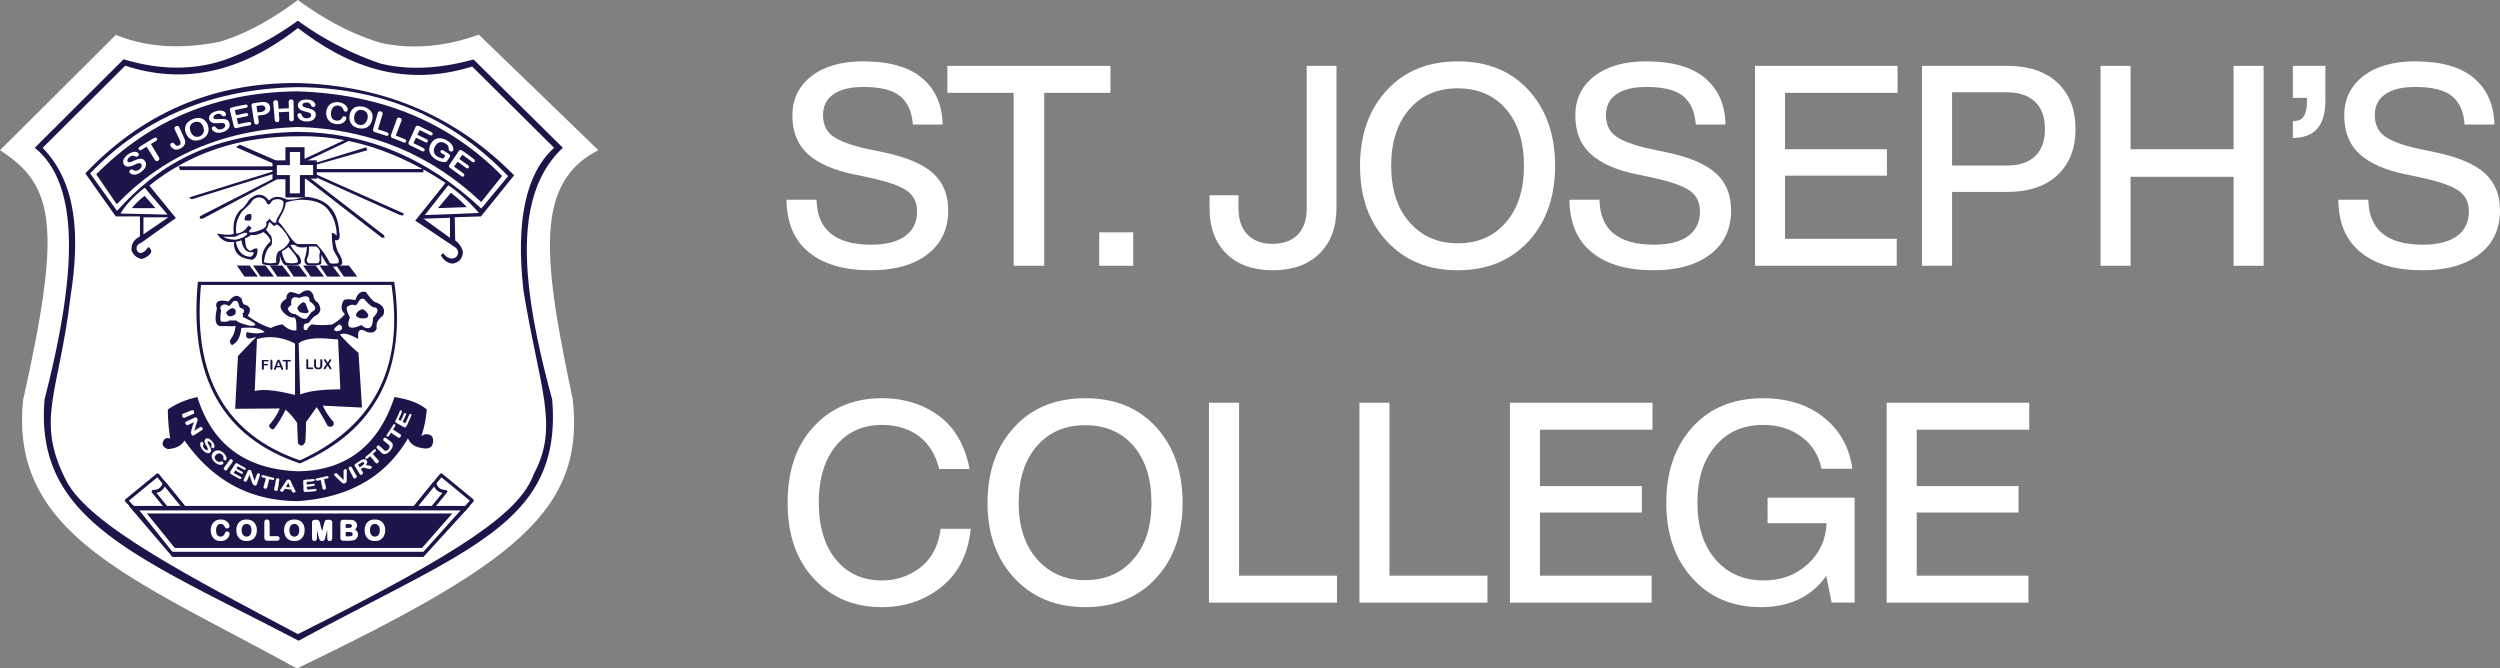 <svg xmlns="http://www.w3.org/2000/svg" viewBox="0 0 3829.5 1024"><rect x="0" y="0" width="3829.5" height="1024" fill="#808080" stroke="none"/><defs><style>.cls-1,.cls-3,.cls-5{fill:#fff;}.cls-2{fill:#1b154a;}.cls-3,.cls-5{stroke:#fff;stroke-miterlimit:10;}.cls-3{stroke-width:0.5px;}.cls-4{fill:none;stroke:#1b154a;stroke-linejoin:round;stroke-width:5px;}.cls-5{stroke-width:2px;}</style></defs><g id="Layer_3" data-name="Layer 3"><path class="cls-1" d="M183.1,83.7,24.3,236.5c58,39.7,79.2,98.9,58.7,180.2L42.1,668.4c12.2,61,44.1,114,87.1,162.8L316,937l138.7,69.3,151.9-68.2L786,826.4c40.1-53.1,70.5-108.1,75.8-168.2L819,411.5c-3.1-73.4,17.5-133.4,59.4-181.6L731.9,83.6c-101.7,16.5-194.2-.9-276-57.1C371.1,77.2,280.1,96,183.1,83.7Z"/></g><g id="Layer_1" data-name="Layer 1"><g id="Layer_1-2" data-name="Layer 1"><path class="cls-2" d="M191.9,100.6,65.3,226.4c52.7,54.2,57.2,135.5,42.8,227.3-17.8,150.5-54.7,189.1-6.5,282.9,35.2,68,191.4,148.1,354.7,234.7C712.6,843,796.4,784.2,817.8,725.9c39.3-73.7,8.4-131.3-16-281.1-11.8-104.8,3-178.6,47-218.4L723.3,101.9C612.7,136.3,527,97.1,456.3,43c-90.6,70.7-178.6,85.9-264.5,57.6l-5.1-14.2C286.9,115,376.8,90,457.5,18.3c82,55.4,172.8,78.9,276,57.1L880,221.7q-67.8,91.8-49,223.1c30.7,96.4,49,237.8,11.5,287.7C804.2,825,637.2,935.4,456.3,998.2c-157.1-72.9-296-151.5-375.2-248.8-48.2-50.3-37.7-176.8,2.7-299.5,4-85.4-5.8-162-40.1-222.9l143-140.7Z"/><path class="cls-1" d="M189.3,90.8c57.4,17.3,109.7,16.8,157.5,0C386.2,76.1,422.4,56,456.3,31.7A472.7,472.7,0,0,0,582.8,97.3c43.1,10.7,90.8,7.9,142.6-6.2L862.2,226.4c-74.6,69.8-66.9,201.1-16.4,385.2,15.8,190.2-128.4,228.5-388.3,369.9C209.2,852,52.3,797.2,68.3,611.6c46.1-179.9,58.5-325.7-15-385.2L0,230.1C83.2,283.7,95.1,346,35.6,611.6,13.4,819.5,203.2,885.2,454.8,1024,792.4,861.5,895.7,780.5,877.3,611.6c-44.6-212-60.6-330.8,39.3-381.5L733.5,53.1C683.9,70.8,634,76.4,584.1,65.9,539.5,52.6,497.2,30,456.3,0c-40.5,30.3-80.2,51.9-119.1,63.8C277.2,76,224,72.4,177.5,53.4L0,230.1l53.2-3.7Z"/></g><g id="Layer_2" data-name="Layer 2"><path class="cls-2" d="M302.3,608.2c22.6,71.7,72.5,110.5,153.9,113.7,70.2-.8,122.6-35.7,148-113.7,22.7,3.5,39,9.9,49.6,19.1-1.6,16.1-4.4,29.7-8.5,41,2.6-2.1,5.4-3.6,8.5-3.1,7.8.4,10.9,5.4,9.2,13.8s-9.5,8.9-17.7,7.1c-10.2-1.6-17.2-6.4-20.3-14.8-33.7,57.7-89,91-168.8,96.3-71.1-.3-129.5-29.8-173.5-92.8-5.1,8.4-14,12.3-25.6,13.1-8.1-3-10.3-7.8-5.3-14.9,2.4-2.2,5.3-2.7,8.9-1.1a303.6,303.6,0,0,1-3.6-44.6C269.1,619,283.6,612.3,302.3,608.2Z"/><path class="cls-3" d="M280.4,634l13.5-5.3a2.1,2.1,0,0,1,1.9.1,3.3,3.3,0,0,1,1.1,1.5,2.6,2.6,0,0,1,.3,2.1,2.1,2.1,0,0,1-1.2,1.4l-13.3,5.7a1.5,1.5,0,0,1-1.8,0,4.9,4.9,0,0,1-1.4-1.8,2.6,2.6,0,0,1-.2-2.3A1.9,1.9,0,0,1,280.4,634Z"/><path class="cls-3" d="M301.7,645.8c-1.6,4.8-3,9.6-4.3,14.4l9.3-5.7a2.2,2.2,0,0,1,1.8-.2,2,2,0,0,1,1.2,1.2,2.2,2.2,0,0,1,.5,1.7,1.9,1.9,0,0,1-1,1.4l-12.1,7.9c-1.3.8-2.6.4-3.6-1.3l-.6-1.2a7.9,7.9,0,0,1-.3-1.3c0-.4.2-.8.2-1.2l.3-1.3c1.3-4.8,2.7-9.6,4.3-14.3l-9.5,5a1.9,1.9,0,0,1-1.8,0,4.7,4.7,0,0,1-1.3-1.5,2.5,2.5,0,0,1-.4-2.1,1.6,1.6,0,0,1,1.1-1.3l12.7-6.1,1.4-.4a3.5,3.5,0,0,1,1.4.6,7.6,7.6,0,0,1,1.1,1.4,2.7,2.7,0,0,1,.3,1.2,1.4,1.4,0,0,1,0,.9,3,3,0,0,1-.2,1Z"/><path class="cls-3" d="M322,692.8a4.5,4.5,0,0,1-3.1,1.2,6.8,6.8,0,0,1-3.9-1.3,15.3,15.3,0,0,1-4.3-3.7,15.6,15.6,0,0,1-3.4-5.8,6.9,6.9,0,0,1-.3-3.5,3.3,3.3,0,0,1,1.2-2.5,1.2,1.2,0,0,1,1.3-.1,2.2,2.2,0,0,1,1.4,1.1,1.8,1.8,0,0,1,.6,1.4,7.8,7.8,0,0,1-.2,1.4,7.7,7.7,0,0,0-.5,1.7,6.4,6.4,0,0,0,.3,2,6.3,6.3,0,0,0,1.6,2.3,6.2,6.2,0,0,0,3,2.5,2.2,2.2,0,0,0,2.4-.3,1.5,1.5,0,0,0,.6-1.5,8.6,8.6,0,0,0-.7-2.1,26.9,26.9,0,0,0-1.6-2.9,17.2,17.2,0,0,1-2.1-4.3,6.6,6.6,0,0,1-.6-3.4,3.5,3.5,0,0,1,1.5-2.5,3.5,3.5,0,0,1,2.8-.7,6.4,6.4,0,0,1,3.4,1.4,22.4,22.4,0,0,1,3.6,3.3,16.6,16.6,0,0,1,2.2,3.2,7.1,7.1,0,0,1,.9,2.8,3.7,3.7,0,0,1,0,2.1,2.1,2.1,0,0,1-.7,1.4,1.3,1.3,0,0,1-1.2.3,2.1,2.1,0,0,1-1.6-.8,1.7,1.7,0,0,1-.5-1.2,2.3,2.3,0,0,1,.1-1.4,8.7,8.7,0,0,0,.1-2.3,7.2,7.2,0,0,0-1.5-2.7,7,7,0,0,0-2.6-1.9,1.5,1.5,0,0,0-1.8,0,1.1,1.1,0,0,0-.5.9,3.3,3.3,0,0,0,.1,1.4l.6,1.4,1.3,2.2a22.1,22.1,0,0,1,1.8,3.4,10.8,10.8,0,0,1,1.3,2.9,4.9,4.9,0,0,1,.1,2.4A3.6,3.6,0,0,1,322,692.8Z"/><path class="cls-3" d="M341.6,710.2a3.1,3.1,0,0,1-1.6,1.1,4.9,4.9,0,0,1-2.7.5,11.9,11.9,0,0,1-3.6-.9,21.1,21.1,0,0,1-4-2.6,13.7,13.7,0,0,1-2.6-2.8,12.7,12.7,0,0,1-1.8-2.7,24.6,24.6,0,0,1-.7-2.9,10.5,10.5,0,0,1,0-2.5,18.6,18.6,0,0,1,1-2.5,13.7,13.7,0,0,1,1.5-2.1,9.9,9.9,0,0,1,3.5-2.2,11.6,11.6,0,0,1,3.7-.3,14.5,14.5,0,0,1,4.1,1,24.5,24.5,0,0,1,3.7,2.6,15.5,15.5,0,0,1,3.3,3.9,8.9,8.9,0,0,1,1.2,3.9,3.7,3.7,0,0,1-.5,2.7,1.3,1.3,0,0,1-1.2.5,2.4,2.4,0,0,1-1.4-.5,2.2,2.2,0,0,1-.9-1.2,3.8,3.8,0,0,1,0-1.5,7.6,7.6,0,0,0-.5-3,5.7,5.7,0,0,0-2-2.6,6.6,6.6,0,0,0-4.6-1.9,6.8,6.8,0,0,0-4.8,2.4,7.1,7.1,0,0,0-1.9,3.1,5.4,5.4,0,0,0,.4,3.3,8.9,8.9,0,0,0,2.2,2.9,8.6,8.6,0,0,0,3.4,1.8,5,5,0,0,0,3.2-.3l1.4-.5a2.6,2.6,0,0,1,1.5.7,3.1,3.1,0,0,1,1,1.3A1.6,1.6,0,0,1,341.6,710.2Z"/><path class="cls-3" d="M343.5,716.3l8.5-11.6a2.5,2.5,0,0,1,1.5-1,4.1,4.1,0,0,1,1.8.5,2.6,2.6,0,0,1,1,1.4,3.1,3.1,0,0,1-.3,1.9l-8.3,11.9a2.4,2.4,0,0,1-3.5.3,4.4,4.4,0,0,1-1.2-1.5A2.6,2.6,0,0,1,343.5,716.3Z"/><path class="cls-3" d="M373.4,719l-9.3-5.1c-.7,1.3-1.5,2.6-2.3,3.8,2.9,1.8,5.8,3.4,8.8,4.9a3,3,0,0,1,1.3,1.2.9.9,0,0,1,0,1,1.1,1.1,0,0,1-.9.7,2.8,2.8,0,0,1-1.8-.4c-3-1.5-5.9-3.3-8.8-5l-2.8,4.5c3.5,2,6.9,4,10.4,5.7a3.7,3.7,0,0,1,1.3,1.2,1.2,1.2,0,0,1,.2,1.3,2.6,2.6,0,0,1-1.1.7,5.3,5.3,0,0,1-1.8-.5c-4.1-2.2-8.2-4.4-12.2-6.9a5.8,5.8,0,0,1-1.8-1.7,2.1,2.1,0,0,1,.3-1.9l7.5-11.6a3.2,3.2,0,0,1,1-1,1.7,1.7,0,0,1,1.2-.1,3.9,3.9,0,0,1,1.5.6c3.5,2.2,7.1,4.2,10.7,6.1a2.8,2.8,0,0,1,1.3,1.1,1.3,1.3,0,0,1,0,1.2,1.6,1.6,0,0,1-.9.7A4.1,4.1,0,0,1,373.4,719Z"/><path class="cls-3" d="M385.4,723.7c1.4,4.4,2.9,8.9,4.6,13.4l3.8-10.3a2.1,2.1,0,0,1,2.8-1.3,2.8,2.8,0,0,1,1.3,1.1,2.2,2.2,0,0,1,0,1.6c-1.7,4.6-3.2,9.1-4.8,13.8-.5,1.5-1.6,1.9-3.4,1.2l-1-.4-.8-.8a3,3,0,0,1-.6-1.1,4.7,4.7,0,0,1-.5-1,131.1,131.1,0,0,1-4.4-13.4c-1.5,3.2-2.9,6.6-4.4,9.9-.4.5-.7,1-1.3,1.1a2.3,2.3,0,0,1-1.8-.2,3.1,3.1,0,0,1-1.4-1.2,1.7,1.7,0,0,1,.2-1.7c1.9-4.3,4-8.5,6-12.8a3.6,3.6,0,0,1,.8-1.2,2,2,0,0,1,1.3-.4,2.7,2.7,0,0,1,1.5.3,1.5,1.5,0,0,1,.9.6l.6.7.4.9A5,5,0,0,0,385.4,723.7Z"/><path class="cls-3" d="M417.2,734.9l-5-1.2c-1.1,4.3-2.1,8.6-3.3,12.9a1.5,1.5,0,0,1-1,1.5,3.1,3.1,0,0,1-1.9.1,2.7,2.7,0,0,1-1.6-1,1.6,1.6,0,0,1-.2-1.9l3.4-12.8-4.8-1.4a2.6,2.6,0,0,1-1.6-.9,1.6,1.6,0,0,1-.2-1.2,1.4,1.4,0,0,1,.9-.9,3.7,3.7,0,0,1,1.8.1c4.6,1.4,9.4,2.6,14.2,3.6a8,8,0,0,1,1.6.8,1.4,1.4,0,0,1,.4,1.2,1.8,1.8,0,0,1-.8,1.1A6,6,0,0,1,417.2,734.9Z"/><path class="cls-3" d="M420.3,749.1c1-4.8,1.8-9.6,2.7-14.2a2.2,2.2,0,0,1,.9-1.7,3.2,3.2,0,0,1,1.7-.2,2.1,2.1,0,0,1,1.6.8,1.9,1.9,0,0,1,.3,1.8c-.6,4.7-1.5,9.5-2.2,14.3a1.8,1.8,0,0,1-1,1.5,2.5,2.5,0,0,1-1.9.3,3.2,3.2,0,0,1-1.7-.9A2.1,2.1,0,0,1,420.3,749.1Z"/><path class="cls-3" d="M447,751.8l-1.1-2.3-9.9-.8-1.4,2.3a7,7,0,0,1-1.3,1.7,1.9,1.9,0,0,1-1.8.3,2.6,2.6,0,0,1-1.5-.7c-.5-.5-.7-.8-.6-1.3a1.9,1.9,0,0,1,.2-.7,3.6,3.6,0,0,1,.7-1c2.6-3.7,5.2-7.5,7.5-11.2a7.5,7.5,0,0,1,.7-1.2,7.6,7.6,0,0,1,.8-1.1l1.2-.7a2.6,2.6,0,0,1,1.5-.1,3,3,0,0,1,1.6.3,2.4,2.4,0,0,1,.9.8l.7,1.1.6,1.5c1.8,4,3.7,8,5.8,12a3.7,3.7,0,0,1,.7,2,1.4,1.4,0,0,1-.7,1.1,2.6,2.6,0,0,1-1.7.5l-1-.2-.7-.4a2.4,2.4,0,0,1-.6-.9Zm-9.4-5.7,7.2.5q-1.7-3.7-3-7.8Z"/><path class="cls-3" d="M479.7,736.8,469.3,738l.4,4.4c3.2-.2,6.6-.6,9.9-1a2.9,2.9,0,0,1,1.6.1,1,1,0,0,1,.7.9,1.1,1.1,0,0,1-.3,1.1,3.6,3.6,0,0,1-1.7.7c-3.2.4-6.6.8-10,1,.1,1.8.4,3.5.5,5.3l11.5-1.3a3.1,3.1,0,0,1,1.9.1,1.2,1.2,0,0,1,.8.9,1.7,1.7,0,0,1-.5,1.2,3.6,3.6,0,0,1-1.7.7c-4.6.6-9.1,1.1-13.8,1.4a4.1,4.1,0,0,1-2.4-.4,2.1,2.1,0,0,1-.8-1.6c-.3-4.7-.5-9.2-.8-13.9a5,5,0,0,1,.2-1.2,1.4,1.4,0,0,1,.9-.8l1.5-.4a117.9,117.9,0,0,0,12.1-1.3,2.5,2.5,0,0,1,1.7.3,1,1,0,0,1,.7.9.8.8,0,0,1-.4,1A2.4,2.4,0,0,1,479.7,736.8Z"/><path class="cls-3" d="M501,732.6l-5,1.3,3.1,12.9a1.8,1.8,0,0,1-.2,1.9,2.6,2.6,0,0,1-1.6.9,2.7,2.7,0,0,1-2-.1,3.3,3.3,0,0,1-1.1-1.5l-2.7-13-5.1.9a2.8,2.8,0,0,1-1.8-.1,1.1,1.1,0,0,1-.7-.9,1.4,1.4,0,0,1,.3-1.3,2.8,2.8,0,0,1,1.7-.7c4.7-.9,9.5-1.9,14.3-3.2a3.2,3.2,0,0,1,1.7-.1,1.8,1.8,0,0,1,1,.9,1.4,1.4,0,0,1-.3,1.3A2.5,2.5,0,0,1,501,732.6Z"/><path class="cls-3" d="M517.1,726.5c3.1,3.2,6.4,6.4,9.6,9.4q.1-6.7,0-13.5v-1.5a1.2,1.2,0,0,1,.4-.8,1.6,1.6,0,0,1,1-.8,1.5,1.5,0,0,1,1.1-.4l1,.2.6.6c.1.3.1.5.2.6v1.4c.1,4.4,0,8.8-.2,13.3v1.5a5.9,5.9,0,0,1-.2,1.3,4.4,4.4,0,0,1-.8,1.1,7.1,7.1,0,0,1-1.4,1,5.7,5.7,0,0,1-1.8.3,2.2,2.2,0,0,1-1.4-.2l-1.2-.7-1-1.1c-3.3-2.9-6.5-6-9.5-9.2l-.5-.4-.5-.6c-.2-.1-.2-.4-.3-.5a2.2,2.2,0,0,1,.2-1.4,1.8,1.8,0,0,1,1.3-.9,2.1,2.1,0,0,1,1.9-.1A9.6,9.6,0,0,1,517.1,726.5Z"/><path class="cls-3" d="M541.4,731.4c-2.2-4.3-4.4-8.7-6.8-12.8a2.5,2.5,0,0,1-.1-1.9,2.5,2.5,0,0,1,1.2-1.3,2,2,0,0,1,1.7-.2,1.8,1.8,0,0,1,1.4,1.1l7.1,12.6a1.9,1.9,0,0,1,.1,1.9,3.1,3.1,0,0,1-3.2,1.7A1.8,1.8,0,0,1,541.4,731.4Z"/><path class="cls-3" d="M553.8,717.4l-1.5.9,3.2,5a1.9,1.9,0,0,1,.3,1.9,3.5,3.5,0,0,1-1.3,1.4,2.5,2.5,0,0,1-1.9.5,2.6,2.6,0,0,1-1.4-1.1l-7.4-12.2a2.2,2.2,0,0,1-.2-1.8,2.9,2.9,0,0,1,1.5-1.6c2.2-1.4,4.3-2.7,6.4-4.2l2.3-1.4,1.9-.8,2.2-.3a4.5,4.5,0,0,1,2,.4,4.7,4.7,0,0,1,1.5,1.3,3.7,3.7,0,0,1,.7,3.5,9,9,0,0,1-2.7,4.2,9.7,9.7,0,0,1,2.9-.2l3.2.4,2.4.8c.7.3,1.1.5,1.2.7a2.5,2.5,0,0,1,.2.7,4.5,4.5,0,0,1-.3,1.1l-1,.9a2,2,0,0,1-1.3.6,2.8,2.8,0,0,1-1.3,0l-1.8-.4-3-.8-2.8-.7a6.9,6.9,0,0,0-2,.3A5.2,5.2,0,0,0,553.8,717.4Zm-1.9-8-3.8,2.4,2.8,4.3,3.6-2.4a15.5,15.5,0,0,0,2.4-1.9,3.3,3.3,0,0,0,1-1.7,2.2,2.2,0,0,0-.3-1.6,2,2,0,0,0-1.2-.8,4.3,4.3,0,0,0-1.6,0Z"/><path class="cls-3" d="M574.6,691.7l-4,3.6,8.9,9.9a1.7,1.7,0,0,1,.5,1.8,2.7,2.7,0,0,1-1,1.7,3.7,3.7,0,0,1-1.8.8,2.3,2.3,0,0,1-1.7-.8L567,698.4l-4.1,3.4a3.6,3.6,0,0,1-1.7.7,1.1,1.1,0,0,1-1.2-.5,1.8,1.8,0,0,1-.2-1.3,4.7,4.7,0,0,1,1.1-1.3c4-3.2,7.8-6.5,11.6-10.1a4.2,4.2,0,0,1,1.6-.9,1.1,1.1,0,0,1,1.2.4,1.3,1.3,0,0,1,.3,1.2A4.8,4.8,0,0,1,574.6,691.7Z"/><path class="cls-3" d="M584.1,692.9l-6.3-6.1a3.3,3.3,0,0,1-.7-1.7,2.9,2.9,0,0,1,2.5-2.5,1.7,1.7,0,0,1,1.6.6l6.6,6.1a8.2,8.2,0,0,0,2.2,1.6,3.3,3.3,0,0,0,2.4-.3,10.4,10.4,0,0,0,2.8-2.3,6.3,6.3,0,0,0,1.9-4.1,4.6,4.6,0,0,0-1.8-3.2l-7.1-5.9a1.8,1.8,0,0,1-.8-1.6,2.7,2.7,0,0,1,.6-1.7,2.6,2.6,0,0,1,1.6-1.1,2.1,2.1,0,0,1,1.7.5l7,5.5a10.3,10.3,0,0,1,2.5,2.6,5.7,5.7,0,0,1,.5,3.4,8.9,8.9,0,0,1-1.1,3.6,16.4,16.4,0,0,1-2.6,3.7,18.5,18.5,0,0,1-3.8,3.6,10.3,10.3,0,0,1-3.5,1.7,5,5,0,0,1-3.2-.3A6.9,6.9,0,0,1,584.1,692.9Z"/><path class="cls-3" d="M604.6,653.3c-.9,1.6-1.9,3.2-2.9,4.8l11.3,7.3a2.1,2.1,0,0,1,1,1.5,3.1,3.1,0,0,1-.7,2,2.9,2.9,0,0,1-1.5,1.4,1.9,1.9,0,0,1-1.8-.3l-11.1-7.5-3.1,4.6a3.4,3.4,0,0,1-1.6,1.3,1.1,1.1,0,0,1-1.1-.1,1.2,1.2,0,0,1-.6-1.2,4.6,4.6,0,0,1,.8-1.9q4.5-6.5,8.7-13.5a3.7,3.7,0,0,1,1.3-1.5,2,2,0,0,1,1.3-.1,1.4,1.4,0,0,1,.7,1.2A4.8,4.8,0,0,1,604.6,653.3Z"/><path class="cls-3" d="M615,631.8c-1.6,3.9-3.3,7.6-5,11.2l3.9,2c1.8-3.4,3.3-6.9,4.8-10.5a3.6,3.6,0,0,1,1.1-1.6,1.1,1.1,0,0,1,1.2-.1,1,1,0,0,1,.7.9,3.4,3.4,0,0,1-.3,2l-4.9,10.6c1.5.8,3,1.6,4.6,2.3,2-4,3.9-8,5.6-12.3a3.6,3.6,0,0,1,1.2-1.8,1,1,0,0,1,1.3-.2c.3.1.5.5.7,1a4.6,4.6,0,0,1-.5,2.1c-2.1,5-4.3,9.9-6.6,14.6a5.5,5.5,0,0,1-1.8,2.2,2,2,0,0,1-2-.1l-12.1-6.7c-.4-.2-.8-.4-.9-.9a1.9,1.9,0,0,1-.2-1.3,4.6,4.6,0,0,1,.7-1.6c2.1-4.2,4-8.4,5.8-12.8a3.1,3.1,0,0,1,1.1-1.6,1.4,1.4,0,0,1,1.2-.3,1.2,1.2,0,0,1,.7,1.1A2.8,2.8,0,0,1,615,631.8Z"/></g><g id="Layer_3-2" data-name="Layer 3"><polygon class="cls-1" points="711.8 779.7 721.7 767.3 675.3 727.4 636.3 777 711.8 779.7"/><polygon class="cls-4" points="709.5 781.8 723.3 766.7 675.8 727.6 631.5 782.2 709.5 781.8"/><path class="cls-4" d="M658.7,782.2l24-29.2c-9.5,0-14.7-4.9-17.1-12.8l-34.2,42Z"/><polygon class="cls-1" points="241.4 727.6 285.8 782.2 203.8 778.3 193.8 766.7 241.4 727.6"/><polygon class="cls-4" points="207.8 781.8 193.8 766.7 241.4 727.6 285.8 782.2 207.8 781.8"/><path class="cls-4" d="M258.6,782.2,234.7,753c9.5,0,14.6-4.9,17.2-12.8l34.1,42Z"/><polygon class="cls-2" points="197.5 775 719.8 775 648.6 853.1 264.1 853.1 197.5 775"/><polygon class="cls-1" points="213.4 781.8 705.5 781.8 648.6 845.2 264.1 845.2 213.4 781.8"/><polygon class="cls-2" points="692.8 786.5 646.5 839.3 267.7 839.3 224.9 786.5 692.8 786.5"/><path class="cls-5" d="M350.6,817.7a8.8,8.8,0,0,1-.7,3.2,12.4,12.4,0,0,1-2.3,3.2,9.3,9.3,0,0,1-3.9,2.6,12.6,12.6,0,0,1-5.4,1,15.3,15.3,0,0,1-4.3-.4,8.3,8.3,0,0,1-3.5-1.4,8.8,8.8,0,0,1-2.9-2.5,12.6,12.6,0,0,1-2.1-3.2,18.2,18.2,0,0,1-1.3-3.7,19.9,19.9,0,0,1-.4-4.2,20.8,20.8,0,0,1,1.1-6.6,15,15,0,0,1,3-4.8,12.5,12.5,0,0,1,4.5-3.1,16.5,16.5,0,0,1,5.8-1,13,13,0,0,1,6.4,1.4,11.7,11.7,0,0,1,4.4,3.6,7.3,7.3,0,0,1,1.5,4.1,2.3,2.3,0,0,1-.7,1.7,2.7,2.7,0,0,1-1.9.8,2.5,2.5,0,0,1-1.7-.4l-1.3-2a8.8,8.8,0,0,0-2.8-3.3,6,6,0,0,0-3.9-1.1,7.1,7.1,0,0,0-6,2.7c-1.5,2-2.2,4.7-2.2,8.2a19,19,0,0,0,.9,5.8,8.7,8.7,0,0,0,2.8,3.5,7.9,7.9,0,0,0,4.2,1.2,7.4,7.4,0,0,0,4.4-1.4,6.7,6.7,0,0,0,2.8-3.8,5,5,0,0,1,1-1.9,2.1,2.1,0,0,1,1.8-.7,2.6,2.6,0,0,1,1.9.7A2.5,2.5,0,0,1,350.6,817.7Z"/><path class="cls-5" d="M377.6,796.8a15.7,15.7,0,0,1,8,1.8,11.9,11.9,0,0,1,5,5.4,16.3,16.3,0,0,1,1.8,8.1,22.5,22.5,0,0,1-.9,6.4,14.9,14.9,0,0,1-2.8,4.9,12.9,12.9,0,0,1-4.7,3.3,16.7,16.7,0,0,1-6.3,1,15.3,15.3,0,0,1-6.3-1.1,13.2,13.2,0,0,1-4.6-3.2,11.8,11.8,0,0,1-2.8-5,16.6,16.6,0,0,1-.9-6.3,16.4,16.4,0,0,1,.9-6.2,13.2,13.2,0,0,1,2.9-5,12.5,12.5,0,0,1,4.5-3.1A16.5,16.5,0,0,1,377.6,796.8Zm8.6,15.3a14.3,14.3,0,0,0-1-5.7,8.7,8.7,0,0,0-3-3.6,8.3,8.3,0,0,0-4.6-1.2,6.7,6.7,0,0,0-3.4.7,7,7,0,0,0-2.6,1.9,12.4,12.4,0,0,0-1.8,3.4,14.1,14.1,0,0,0-.7,4.5,14.9,14.9,0,0,0,.7,4.7,9.6,9.6,0,0,0,1.9,3.4,7.1,7.1,0,0,0,2.7,2.1,7.5,7.5,0,0,0,3.3.7,10.2,10.2,0,0,0,4.2-1.2,8,8,0,0,0,3.2-3.6A14.1,14.1,0,0,0,386.2,812.1Z"/><path class="cls-5" d="M412,800.4v21.9h12.3a2.9,2.9,0,0,1,2.2.7,2.1,2.1,0,0,1,.8,1.7,2.1,2.1,0,0,1-.8,1.9,3.4,3.4,0,0,1-2.2.7H409.6a4,4,0,0,1-2.9-1,3.6,3.6,0,0,1-.8-2.7V800.4a4,4,0,0,1,.8-2.8,2.5,2.5,0,0,1,2.1-.8,2.7,2.7,0,0,1,2.3.8A4.7,4.7,0,0,1,412,800.4Z"/><path class="cls-5" d="M450.8,796.8a15.3,15.3,0,0,1,7.9,1.8,11.8,11.8,0,0,1,5.2,5.4,17.4,17.4,0,0,1,1.7,8.1,22.5,22.5,0,0,1-.9,6.4,15.9,15.9,0,0,1-2.9,4.9,12.6,12.6,0,0,1-4.6,3.3,16.7,16.7,0,0,1-6.3,1,16,16,0,0,1-6.4-1.1,12,12,0,0,1-4.5-3.2,13.2,13.2,0,0,1-2.9-5,21.8,21.8,0,0,1-.9-6.3,16.5,16.5,0,0,1,1-6.2,13,13,0,0,1,2.8-5,12.5,12.5,0,0,1,4.7-3.1A15.7,15.7,0,0,1,450.8,796.8Zm8.6,15.3a14.3,14.3,0,0,0-1-5.7,9,9,0,0,0-3.1-3.6,8,8,0,0,0-4.5-1.2,7.6,7.6,0,0,0-6,2.6,8,8,0,0,0-1.8,3.4,14.1,14.1,0,0,0-.7,4.5,14.9,14.9,0,0,0,.7,4.7,11.1,11.1,0,0,0,1.8,3.4,7.4,7.4,0,0,0,2.8,2.1,8.8,8.8,0,0,0,3.2.7,8,8,0,0,0,7.5-4.8A14.1,14.1,0,0,0,459.4,812.1Z"/><path class="cls-5" d="M489.2,822.7l-4.7-19.1v20.8a4.4,4.4,0,0,1-.8,2.5,2.8,2.8,0,0,1-4,0h0a3.3,3.3,0,0,1-.8-2.5V800.6a2.8,2.8,0,0,1,1-2.7,5.5,5.5,0,0,1,2.8-.7h1.9a6.7,6.7,0,0,1,2.4.4,2.4,2.4,0,0,1,1.2,1c.2.6.5,1.4.8,2.6l4.3,16.5,4.4-16.5a13.4,13.4,0,0,1,.9-2.6,1.6,1.6,0,0,1,1.1-1,6.9,6.9,0,0,1,2.5-.4H504a5.3,5.3,0,0,1,2.8.7,3.2,3.2,0,0,1,1.1,2.7v23.8a4.4,4.4,0,0,1-.8,2.5,2.6,2.6,0,0,1-2.1.8,2.2,2.2,0,0,1-2-.8,3.7,3.7,0,0,1-.7-2.5V803.6l-4.9,19.1c-.2,1.2-.6,2.1-.7,2.7a2.8,2.8,0,0,1-1.2,1.6,2.6,2.6,0,0,1-2.2.7,2.5,2.5,0,0,1-1.7-.4,3.4,3.4,0,0,1-1.2-1.2l-.7-1.6A6.1,6.1,0,0,0,489.2,822.7Z"/><path class="cls-5" d="M535.2,827.3H526a3.2,3.2,0,0,1-3.6-2.6,2,2,0,0,1,0-1.1V801a4.1,4.1,0,0,1,.8-2.9,3.7,3.7,0,0,1,2.8-.9h9.8l3.7.3a8.5,8.5,0,0,1,2.8,1,6.1,6.1,0,0,1,1.9,1.7,5.7,5.7,0,0,1,1.3,2.1,5.3,5.3,0,0,1,.4,2.5c0,2.9-1.5,5.1-4.5,6.5,3.9,1.3,5.9,3.7,5.9,7.4a7.4,7.4,0,0,1-1.3,4.5,7.6,7.6,0,0,1-3.4,3l-3.2.8Zm-6.7-25.5v7.8h5.6a8.7,8.7,0,0,0,3.5-.5,2.8,2.8,0,0,0,1.8-1.6,3.6,3.6,0,0,0,.6-2,2.8,2.8,0,0,0-1.6-2.9,12.2,12.2,0,0,0-5-.8Zm6.3,12.1h-6.3v8.7H535c4.1,0,6.2-1.4,6.2-4.4a4,4,0,0,0-1.7-3.3,8.5,8.5,0,0,0-4.7-1Z"/><path class="cls-5" d="M574.1,796.8a15.7,15.7,0,0,1,8,1.8,13.5,13.5,0,0,1,5.2,5.4,17.4,17.4,0,0,1,1.7,8.1,19.5,19.5,0,0,1-1,6.4,13.9,13.9,0,0,1-2.8,4.9,15,15,0,0,1-4.6,3.3,16.7,16.7,0,0,1-6.3,1,15.7,15.7,0,0,1-6.4-1.1,12.3,12.3,0,0,1-4.6-3.2,13,13,0,0,1-2.8-5,21.8,21.8,0,0,1-.9-6.3,16.5,16.5,0,0,1,1-6.2,12.2,12.2,0,0,1,7.4-8.1A16,16,0,0,1,574.1,796.8Zm8.7,15.3a14.3,14.3,0,0,0-1-5.7,8.6,8.6,0,0,0-3.2-3.6,7.8,7.8,0,0,0-4.5-1.2,6.6,6.6,0,0,0-3.3.7,7,7,0,0,0-2.6,1.9,8,8,0,0,0-1.8,3.4,14.1,14.1,0,0,0-.7,4.5,14.9,14.9,0,0,0,.7,4.7,11.1,11.1,0,0,0,1.8,3.4,8.9,8.9,0,0,0,2.6,2.1,10.3,10.3,0,0,0,3.4.7,8.1,8.1,0,0,0,7.5-4.8A15.7,15.7,0,0,0,582.8,812.1Z"/></g><g id="Layer_4" data-name="Layer 4"><path class="cls-2" d="M303.1,431.7H603.9q29.4,203.1-144.5,278.2Q282.1,650.4,303.1,431.7Z"/><path class="cls-1" d="M307.9,436.5H599.7q28.6,191.4-140.3,268.7Q288,645.7,307.9,436.5Z"/><path class="cls-2" d="M364.5,545.3l-4.3,80.9,68.3-.5c-4.1,10.2-9.6,17.5-16.5,25.9,1.1,4.2,3.7,6,7.1,6,8.1-10.4,13.1-19.5,18.3-30a94.5,94.5,0,0,1,17.7,20.2l1.2,30a6.4,6.4,0,0,0,6.2,4.8,10.1,10.1,0,0,0,5.3-6.5c.5-7.7.8-18,1-29.5l16.3-22.9a311.2,311.2,0,0,1,16.6,28.5,7.4,7.4,0,0,0,7.7.6c1.6-1.5,2.1-3.7,1.5-6.4a101,101,0,0,1-16.4-25l60,2.9-5.3-83.8a251.2,251.2,0,0,1-28.5-28c10.4-5.4,26.6,7.4,28.1,6-1-12.4,1.4-16.8,13.4-9.9,7.1,1.8,12.5.8,14.9-5.5-1.8-9.3,3.1-14.4,9.7-20,3.6-7.8,1.3-16.1-12.6-20.5-3.8-2.3-8.5-7.8-13.7-15.4-7.8-1.8-13.1,2.5-16.1,12.5-7.2-1.3-11.7-1.8-17.4-.4-5.3,8.3-5,16.4,1.4,21.8-4.9,6-11.7,11.1-19,15.8a123.2,123.2,0,0,1-32.1,0,19.5,19.5,0,0,0-7.1,8.5,4.1,4.1,0,0,1-4.8-1.1,13.4,13.4,0,0,1,.6-7.4,14.8,14.8,0,0,1,6.8-2.2c4-5.6,7.8-10.1,11-11.3,7.8-4.3,9.2-10.9,3-20.2-3.3-1.5-5.9-4.5-7.1-11.9-5-9.7-12.6-7.6-21.1-.6-3.6-.5-7.4-2.8-14.1-3.5-4.4,2-5.9,5.8-5.9,10.6-8.8,4.8-11.6,11.8-5.8,19s12.3,9.9,16.5,9.4,4.9,5.7,4.7,19.8c-6.5,1.1-13.5-1.7-21.3-9.1a55,55,0,0,0-17.8,5.5c-11.7-3.5-23.6-9.7-35.5-18.7,5.9-8.2,4-14.8-4.3-16.9-2.1-.5-3.8-3-4.8-9-6.5-7.8-13.3-5.2-20.3,4.2-15.6-4.1-21.5.4-17.7,10.6-3.8,17-3,28.1,8.3,26.9,7.9-.4,15,1,20.1-.4a38.2,38.2,0,0,1-8.2,21.8c-.5,3.8.7,6.3,2.9,7.7,8.4-3.9,12.9-12.9,14.3-26.2,18.2-1.7,29.6.6,35.6,6.2-8.2,2.8-17.4,2.5-27.3,0-1.8,5.7-1.1,8.9,2.4,9.9a26.1,26.1,0,0,0,12.5-2.9Z"/><path class="cls-1" d="M350.7,468.9c-4.6-3.5-8.7-3.3-12.3,0a5.6,5.6,0,0,0,.3,6.3c-1.2,8.1-1.6,14.4-.3,17.3,8.4.9,12.2-.1,12.3-1.6h11.5c1.3,2.7,9.4,5.1,16.1,7s9.7,1.2,12.7,0c.3-3.4-9.5-7.8-19.2-12.4.7-1.4.6-3.4-.5-6,1.9.3,2.6-1.3,2.4-4.7a11.4,11.4,0,0,0-6.3-3.5c-1-2.5-1.8-5.2-2.7-8s-4.3-3.2-7.9-1.3A30.8,30.8,0,0,1,350.7,468.9Z"/><path class="cls-2" d="M346.4,479a15.3,15.3,0,0,1,9.8-7c2.9.5,4.9,2.1,4.9,5.8s-2,4.8-5.5,6.2S348.2,484.4,346.4,479Z"/><path class="cls-1" d="M446.4,467.2c-1.6-10.1,1.9-14.3,12.1-10.7,10.4-4.7,16.3-3,15.4,4.5,11.4,8.3,11,13.6,3.5,16.8l-7.4,9.8c-3.1,1.3-6.1.7-9.2-1.2l-8.5-5.3c-6.2-.2-9.7-3.3-11.5-7.9A11.7,11.7,0,0,1,446.4,467.2Z"/><path class="cls-2" d="M463.9,462.9a30.2,30.2,0,0,0-8.4,8.3c.9,4.9,3.5,8.1,8.4,7.9,5,1.5,8,.9,9-2.2-.9-.8-1.6-4-4.7-11.6C467.9,464.2,466.3,463.4,463.9,462.9Z"/><path class="cls-1" d="M536,486.4c-3.9-7.9-5.8-13.7-4.4-16.2,4-3.1,8.6-4.5,12.8-2.3,3.9-2.1,4.9-7.8,7.4-8.8a4.5,4.5,0,0,1,6.5-.5,2.9,2.9,0,0,1,1,1.2c7.4,8,11.5,11.6,16.1,11.3,6.5,4.3.2,10.8-4.1,16-.1,9.6-2.2,15.2-7,15.5s-7.3-1.9-10.8-4.7c-5.8,2.6-11.6,5-16.5,3.7S533,493.9,536,486.4Z"/><path class="cls-2" d="M555.6,473.6c-6.3,1.4-9.6,4.7-10.3,9.7,1.8,2.8,4.9,4.5,10.3,4.4s8.1-.7,8.6-5.3A17.6,17.6,0,0,0,555.6,473.6Z"/><path class="cls-1" d="M520.2,496.9q-6.6,3-8.7,8.4c1.6,2,4.4,2.7,8.7,1.3S526.1,500.5,520.2,496.9Z"/><path class="cls-1" d="M393.6,519.5c16.1-5.6,39-3.8,58.3,6.8v78.6c-22.5-5.2-44.6-10.1-61.7-6Z"/><path class="cls-1" d="M457.5,525.7l2.3,78.5c15.8-6.2,37.9-7.6,61.5-7.9L517.9,520C494.6,517.8,471.4,515.7,457.5,525.7Z"/><path class="cls-2" d="M410.2,553.6h-6v3.9h5l1,.2a1.5,1.5,0,0,1,.4.9,1.2,1.2,0,0,1-.4.8l-1,.3h-5v5a2.5,2.5,0,0,1-.4,1.4,2.1,2.1,0,0,1-1.2.4,1.8,1.8,0,0,1-1-.4,2.4,2.4,0,0,1-.5-1.4V553.1a2.6,2.6,0,0,1,.3-1.1,1,1,0,0,1,.5-.6h8.3l1.1.2a1.7,1.7,0,0,1,.3,1,1.1,1.1,0,0,1-.3.8A1.5,1.5,0,0,1,410.2,553.6Z"/><path class="cls-2" d="M414.2,564.7V552.8a2.3,2.3,0,0,1,.4-1.4,1.5,1.5,0,0,1,2.2,0,2.4,2.4,0,0,1,.5,1.4v11.9a2.4,2.4,0,0,1-.5,1.4,1.7,1.7,0,0,1-2.2,0A2.3,2.3,0,0,1,414.2,564.7Z"/><path class="cls-2" d="M430.5,564.6l-.7-1.9h-6.2l-.7,1.9a5.1,5.1,0,0,1-.7,1.5.9.9,0,0,1-.9.4,1.2,1.2,0,0,1-1.1-.4,1.3,1.3,0,0,1-.4-1c0-.2.1-.4.1-.7l.3-.8,3.9-9.8.3-1,.6-.9a.9.9,0,0,1,.6-.6,1.8,1.8,0,0,1,1-.4,2.8,2.8,0,0,1,1.2.4,1.7,1.7,0,0,1,.6.6,2,2,0,0,1,.4.8,5.4,5.4,0,0,1,.5,1.1l4,9.7a9.4,9.4,0,0,1,.4,1.6,1.8,1.8,0,0,1-.4,1,1.5,1.5,0,0,1-1.1.4h-.6l-.4-.3-.4-.7Zm-6.1-4.2h4.5l-2.3-6.2Z"/><path class="cls-2" d="M444.1,553.7h-3.4v11a3.5,3.5,0,0,1-.3,1.4,2.8,2.8,0,0,1-1.2.4,1.5,1.5,0,0,1-1.1-.4,1.8,1.8,0,0,1-.4-1.4v-11h-3.3a1.1,1.1,0,0,1-1.1-.3,1.2,1.2,0,0,1-.5-.9,1.1,1.1,0,0,1,.5-.9,1.4,1.4,0,0,1,1.1-.3h9.7a2,2,0,0,1,1.1.3,1,1,0,0,1,.4.9,1.2,1.2,0,0,1-.4.9A2,2,0,0,1,444.1,553.7Z"/><path class="cls-2" d="M472.2,552v10.9h6.2a1.5,1.5,0,0,1,1.1.4.8.8,0,0,1,.4.9c0,.3-.1.7-.4.8a1.5,1.5,0,0,1-1.1.4h-7.3a1.6,1.6,0,0,1-1.9-1.1,1.1,1.1,0,0,1,0-.8V552a2.3,2.3,0,0,1,.4-1.4,1.5,1.5,0,0,1,2.2,0A2.3,2.3,0,0,1,472.2,552Z"/><path class="cls-2" d="M481.1,559.2V552a3.2,3.2,0,0,1,.3-1.4,3.1,3.1,0,0,1,1.2-.5,1.6,1.6,0,0,1,1.1.5,1.8,1.8,0,0,1,.4,1.4v7.4a7.6,7.6,0,0,0,.3,2.1,3.2,3.2,0,0,0,1,1.3,4.6,4.6,0,0,0,2,.5,3,3,0,0,0,2.5-1,4.1,4.1,0,0,0,.7-2.9V552a2.4,2.4,0,0,1,.5-1.4,1.6,1.6,0,0,1,1.1-.5,2.2,2.2,0,0,1,1.1.5,2.3,2.3,0,0,1,.4,1.4v7.2a9.2,9.2,0,0,1-.4,2.9,3.6,3.6,0,0,1-1.3,2.1,5.7,5.7,0,0,1-1.8,1.2,11.5,11.5,0,0,1-2.6.3,15.4,15.4,0,0,1-3-.4,5.1,5.1,0,0,1-3.2-3.2A13.6,13.6,0,0,1,481.1,559.2Z"/><path class="cls-2" d="M496.7,562.5l3.3-4.9-2.8-4.3a3.4,3.4,0,0,1-.6-1.2,2.6,2.6,0,0,1-.3-.8.9.9,0,0,1,.5-.8,1.2,1.2,0,0,1,1.9.1l.9,1.3,2.3,3.7,2.4-3.7.5-.7.4-.6.5-.4h.5a1.8,1.8,0,0,1,1,.4,1.1,1.1,0,0,1,.3.8,2.7,2.7,0,0,1-.8,1.9l-2.9,4.4,3.1,4.9a2.4,2.4,0,0,1,.6,1.1,1.1,1.1,0,0,1,.3.7,1.4,1.4,0,0,1-.2.7.8.8,0,0,1-.5.5.7.7,0,0,1-.7.2l-.7-.2a.8.8,0,0,1-.5-.5l-.7-1-2.7-4.1-2.8,4.2-.4.8c-.2.1-.2.3-.4.4l-.5.3h-.5a1.7,1.7,0,0,1-1-.3,1.4,1.4,0,0,1-.3-1.1A3,3,0,0,1,496.7,562.5Z"/></g><g id="Layer_5" data-name="Layer 5"><polygon class="cls-2" points="362.8 406.7 374.5 423.7 395 423.7 382.2 406.7 362.8 406.7"/><polygon class="cls-2" points="387.5 406.7 399.1 423.7 419.6 423.7 406.8 406.7 387.5 406.7"/><polygon class="cls-2" points="413.1 406.7 424.8 423.7 445.2 423.7 432.4 406.7 413.1 406.7"/><polygon class="cls-2" points="438.5 406.7 450 423.7 470.6 423.7 457.8 406.7 438.5 406.7"/><polygon class="cls-2" points="464.2 406.7 475.9 423.7 496.3 423.7 483.5 406.7 464.2 406.7"/><polygon class="cls-2" points="489.4 406.7 501 423.7 521.5 423.7 508.7 406.7 489.4 406.7"/><polygon class="cls-2" points="515.2 406.7 526.7 423.7 547.2 423.7 534.5 406.7 515.2 406.7"/><path class="cls-2" d="M402.1,404.6a68.2,68.2,0,0,0,22.5,1.9c4.3-2.3,4.8-8.6,3.6-16.7,2.3,8.8,5.2,15.1,9.6,16.7,7,.6,13.7.6,19.7-1.2s3.8-8.5,0-14.3c-3.9-2.6-8.2-8-12.6-15.5a11.9,11.9,0,0,1,7,0c5.2,4.1,11.5,4.3,18.3,2.7a69.8,69.8,0,0,1-3.9,19.1c.1,7.4,3.9,10.3,10.7,9.2,10,.6,16.1-.7,15.2-5.1V389.8c4.5,8.9,8,14.4,10.3,16.7a22.8,22.8,0,0,0,18.8,0c4.8-1.8,3.2-8.3-1.2-17-3.6-4.4-5.7-12.4-7.1-21.7,5.7,1.4,8.6-1.6,6.7-12.2-2.4-36.3-21.8-51.6-51.3-54.1-10.5,3-20.4,4.8-29.2,4.2-11.4-6.1-20.4-5.4-27.2,1.5-8.7-11.2-18.8-12.2-30.7-.9-4.3,7.3-8.6,12.5-12.8,14.9-10.4,10.7-11.7,23.5-10.4,36.9-4.9,2.2-13.9,1.7-25.9-.4,5.5,8.3,12.5,14.8,26.2,12.8-.8,17.8,10,25.7,27.9,27.4,5.9-2.1,8.4-7.9,8.1-17-2.5-1.1-7,.4-10.4,3.6a13.3,13.3,0,0,1-6-4.4c-1.6-2.7-2.4-8.1-2.7-15.5,2.9-.3,5.8-1.7,8.9-4.8,6.2,1.1,12.6-.7,19.4-4.4,5.8,4.3,9.9,9.1,10.9,14.2C402.2,381.1,399.4,392.9,402.1,404.6Z"/><path class="cls-1" d="M379.2,358.1c-3.9,4.7-10.1,7.6-18.1,9.2-9.9-.4-15.4-2.3-19-4.7,6.6,0,13.2.5,18.5,0C369.2,358.4,376.2,354.1,379.2,358.1Z"/><path class="cls-1" d="M388.6,386.3c-.3,3-1.3,5.7-4.6,7-11.7-.1-19.5-7.3-22.9-22.8l8.9-2.3c.5,5.1,1.8,10.2,6.2,14.8S386,386.1,388.6,386.3Z"/><path class="cls-1" d="M407.3,351.8c3.3-3.3,3.8-8.6,5.1-11.8,3.2,2.2,5.8,4.4,7.2,6.8a7.7,7.7,0,0,1,5.2-2.8c11.5,8.9,15.4,16.9,19,24.6-3,7.3-8.9,12.7-17.3,16.6-3,4.2-4.1,9.9-3.3,17-7.3,1.6-13.7,1.5-18.9-.7,1.7-13.3,5.4-21.6,10.9-25.3,2.2-3.9,1.9-8.8.1-14.8C412.5,358.4,410.3,354.9,407.3,351.8Z"/><path class="cls-1" d="M442.1,378.4l-10.5,7c1.3,6.4,3.3,12.1,6.5,16.8,6.4,1.5,12.6,1.8,18.2-.6C456.5,394.1,449.7,387.4,442.1,378.4Z"/><path class="cls-1" d="M473.5,377.5c-.2,9.9-.9,14.7-3.3,18.7-.7,4.6.8,6.8,4.1,7.1h11.5c2.4-.4,3.7-2.4,3.9-5.8a22.3,22.3,0,0,1,.7-12,14.5,14.5,0,0,0-6.2-8Z"/><path class="cls-1" d="M505.1,402.6c1.3,1.4,6,1.4,13,.7a9.3,9.3,0,0,0,0-7.3c-1.9-2.8-3.9-7.3-7.3-12.6a118.7,118.7,0,0,1-2.4-26.6c3.1,0,5.3,1.7,7.2,4.6.6-15.6-5.4-29.8-10.5-36.5-7-11.9-20.3-17.9-39.1-18.8a81.7,81.7,0,0,0-28.2,4.1c-1.4,14.1-11.3,23.9-11.3,29.8,10.9,9.3,20.6,31.7,29.8,33.9h28.5A111.4,111.4,0,0,1,505.1,402.6Z"/><path class="cls-1" d="M434.3,309.1c0,16.7-11.8,22.9-11.2,32.1-3.8.6-7.1-1.4-9.9-6.5a23.6,23.6,0,0,1-5.6,5.3c1.7,5.4-.9,9.1-7.1,11.7s-14.6,5.3-19.4,3.8a11.6,11.6,0,0,1,4.4-5.8,15.1,15.1,0,0,0-5.2-4.2c-4.3,7.4-10.4,11.7-18.4,12.4-1.2-10.3.2-20.4,6.2-29.5,1.1-4.7,11.5-11.4,16.5-18.3,5.8-10.4,20.5-10.6,24.6,2.1,2.3,1.7,3.7.9,5.2-1.2s2.3-3.5,4.8-4.9C426.7,304.2,431.6,305.3,434.3,309.1Z"/><path class="cls-2" d="M384.2,327.8c-6.1-.4-9.8,2.4-9.4,9.5a29.8,29.8,0,0,0,8.4.6C385.7,334.6,386,331.2,384.2,327.8Z"/></g><g id="Layer_6" data-name="Layer 6"><polygon class="cls-2" points="437.2 274.6 437.2 302.5 467 302.5 467 273.7 485.3 273.7 485.3 245.6 466.5 245.6 466.5 225.5 437.2 225.5 437.2 245.6 417.4 245.7 417.4 274.6 437.2 274.6"/><polygon class="cls-1" points="444 232.8 459.7 232.8 459.7 252.7 479.6 252.7 479.7 268.1 459.4 268.2 459.4 296.1 444 296.1 444 268.2 424.1 268.2 424.1 252.9 444 252.9 444 232.8"/><polygon class="cls-2" points="426.5 247.5 367.4 221.6 361.5 225.5 419.9 251 426.5 247.5"/><polygon class="cls-2" points="420.1 254.8 273.7 254.8 275.8 260.5 420.1 260.5 420.1 254.8"/><polygon class="cls-2" points="421 265.6 293.7 305.3 289.5 302.5 420.1 262 421 265.6"/><polygon class="cls-2" points="426.5 273.4 310.3 335 306.1 335 306.1 331.3 424.1 270.8 426.5 273.4"/><path class="cls-2" d="M464.6,244.1c.5,0,66.5-31.3,66.5-31.3l7.4,1.1-71.1,33.6Z"/><polygon class="cls-2" points="483.2 249.5 561.1 225.5 562.7 230.1 483.2 252.6 483.2 249.5"/><rect class="cls-2" x="483.2" y="258.9" width="165.4" height="5.04"/><polygon class="cls-2" points="483.2 266.7 618.3 326.9 617.8 330.2 612.3 329.3 482.3 270.8 483.2 266.7"/><polygon class="cls-2" points="473.9 272 588.3 360.4 589.2 364.1 584.9 364.1 464.6 270.8 473.9 272"/></g><g id="Layer_7" data-name="Layer 7"><path class="cls-2" d="M228.8,284.3q93.6-75,226-75.5c82.9-2.1,157.7,25.6,227.6,71.4L636,338l60.6,40.4c13.8,9.2-3.1,28.8-17.9,9.3l-3.4,3.2c4.3,8,10.3,12,17.8,12.9,9.6-1.6,15.4-7.1,16-17.8a30.3,30.3,0,0,0-11.8-17.8l-.7-35.4,40.1-1.3,50.9-63c-81.4-82-185.1-136.1-328.3-141.2-128.5-1.9-238.4,43.3-328.6,138.3l46.6,65.9h37.1v30.6c-8.8,4.6-13.7,11.4-12.9,21.6,2.9,7.5,8.4,11.4,15.5,13.1,7.5-2.3,12.7-5.9,14.8-11.4-.6-3.4-2.1-5.8-4.8-6.9-14.1,21.3-25.5-1.4-11.3-6.2L269.4,334Z"/><polygon class="cls-1" points="219.8 332.9 257.8 332.9 219.7 358.9 219.8 332.9"/><path class="cls-1" d="M221.6,287.5c-17.5,13.6-30.1,27.8-37,39.6l72,1.6Z"/><path class="cls-2" d="M221.5,300a115.1,115.1,0,0,0-19.4,18.8h36.1Z"/><path class="cls-1" d="M138.1,265.6l41.2,57.5c59.6-67,138.7-118.2,277-121.1,102.8.9,196.7,38.5,280.9,117.4l41.1-49.6c-85.1-88.9-191.9-135.5-322-136.3C324.6,135.8,219.2,180.9,138.1,265.6Z"/><path class="cls-2" d="M147.4,267l31.5,45.9c67.8-71.1,157.5-113.4,275.7-118.4,115.9,2.8,208,44.7,282.5,115l32-40C690.3,189.3,587,143.9,454.6,139.9,331.5,141.3,229.4,184.2,147.4,267Z"/><path class="cls-1" d="M686.7,283.7a239.1,239.1,0,0,1,46.8,42.5c-26.6,1.2-54.1,2.3-82.7,3.2Z"/><polygon class="cls-1" points="648.7 335 689.3 333.6 689.3 364.3 648.7 335"/><path class="cls-2" d="M690.6,295.3l-19.7,23.5,44.3-1.5A190.4,190.4,0,0,0,690.6,295.3Z"/><path class="cls-1" d="M222.1,246.8a8.4,8.4,0,0,1,1.5,5.3,9.3,9.3,0,0,1-2,5.8,21.3,21.3,0,0,1-5.6,5.6,19.7,19.7,0,0,1-8.1,3.9,14.1,14.1,0,0,1-5.4-.4,6.7,6.7,0,0,1-3.8-2.4,3.6,3.6,0,0,1-.5-2.2,3.4,3.4,0,0,1,1.4-2.1,3.1,3.1,0,0,1,2-.7,3.9,3.9,0,0,1,2.3.7,10.8,10.8,0,0,0,2.8,1.1,4.8,4.8,0,0,0,2.9,0,8.8,8.8,0,0,0,3.5-1.7,9,9,0,0,0,3.5-4.2,3.8,3.8,0,0,0-.2-4,3.3,3.3,0,0,0-2.5-1.5,7,7,0,0,0-3.2.5,22.5,22.5,0,0,0-4.5,1.9,37.1,37.1,0,0,1-6.6,2.4,10.6,10.6,0,0,1-5.3.2,6.9,6.9,0,0,1-4.2-2.6,8.1,8.1,0,0,1-1.5-4.9,11.3,11.3,0,0,1,2.1-5.6,25,25,0,0,1,11.1-8.5,12.7,12.7,0,0,1,4.7-.9,8.5,8.5,0,0,1,3.5.8,6.2,6.2,0,0,1,2.2,1.7,3.5,3.5,0,0,1,.4,2.2,3.6,3.6,0,0,1-1.6,2.2,2.6,2.6,0,0,1-1.9.7l-2.3-.7a11.2,11.2,0,0,0-3.7-.9,8.1,8.1,0,0,0-4.4,2,9.1,9.1,0,0,0-3.3,3.7c-.5,1.4-.5,2.5.2,3.3a2.1,2.1,0,0,0,1.5,1,3.8,3.8,0,0,0,2.1-.1l2.2-.6,3.5-1.5c1.9-.9,3.8-1.6,5.4-2.2a20.3,20.3,0,0,1,4.8-.9,7.7,7.7,0,0,1,3.9.7A9.5,9.5,0,0,1,222.1,246.8Z"/><path class="cls-1" d="M238.4,216.4l-7.3,4.2,12.2,20.2a4.6,4.6,0,0,1,.7,3.2,4.1,4.1,0,0,1-4.6,2.7,5.2,5.2,0,0,1-2.4-2c-4.1-6.8-8.3-13.4-12.5-20l-7.1,4.4a3.8,3.8,0,0,1-2.9,1,2.4,2.4,0,0,1-2.2-2.6,1.7,1.7,0,0,1,.1-.7,5.2,5.2,0,0,1,2.1-2.3c6.9-4.5,14-8.8,21.1-12.9a4.7,4.7,0,0,1,3-.8,2.6,2.6,0,0,1,1.9,1.3,2.8,2.8,0,0,1,0,2.2A5.3,5.3,0,0,1,238.4,216.4Z"/><path class="cls-1" d="M274.8,195.4l7,15.5a36.6,36.6,0,0,1,1.4,3.6,11.9,11.9,0,0,1,.5,3.2,9.6,9.6,0,0,1-1.9,5.4,14,14,0,0,1-5.5,4.4,16.2,16.2,0,0,1-5.8,1.7,8.9,8.9,0,0,1-5-1.3,15,15,0,0,1-2.4-1.8,11.5,11.5,0,0,1-1.9-2.6,3,3,0,0,1-.2-2.6,3.2,3.2,0,0,1,1.8-1.8,2.9,2.9,0,0,1,2.4-.4,6.1,6.1,0,0,1,1.9,1.7l2,2a6.7,6.7,0,0,0,2.1,1,6.4,6.4,0,0,0,2.8-.6c2.8-1.4,3.4-4.1,1.5-7.9l-7.7-16.2a4.2,4.2,0,0,1-.3-3.1,3.4,3.4,0,0,1,2.1-2.1,3.9,3.9,0,0,1,3-.4A4.5,4.5,0,0,1,274.8,195.4Z"/><path class="cls-1" d="M295.4,182.4a23.5,23.5,0,0,1,10.2-1.6,13.9,13.9,0,0,1,7.9,3.5,19.2,19.2,0,0,1,4.9,7.6,23.7,23.7,0,0,1,1.1,6.9,18.1,18.1,0,0,1-1.4,6.1,16.1,16.1,0,0,1-3.9,5.1,22.7,22.7,0,0,1-6.4,3.7,23.9,23.9,0,0,1-7.4,1.6,14.5,14.5,0,0,1-6.2-1.1,16.1,16.1,0,0,1-5.3-3.6,21.5,21.5,0,0,1-3.8-5.8,20.6,20.6,0,0,1-1.7-6.8,15.1,15.1,0,0,1,1.3-6.3,14.9,14.9,0,0,1,4-5.3A25.3,25.3,0,0,1,295.4,182.4Zm15.9,12a14.7,14.7,0,0,0-3.3-5.5,8.3,8.3,0,0,0-4.9-2.3,11.4,11.4,0,0,0-5.8.7,13.4,13.4,0,0,0-3.6,2.2,8.3,8.3,0,0,0-2.2,3.3,9.8,9.8,0,0,0-.6,4.2,13.6,13.6,0,0,0,1.2,4.8,12.9,12.9,0,0,0,2.5,4.4,11,11,0,0,0,3.5,2.6,9.9,9.9,0,0,0,3.7.8,8,8,0,0,0,4-.8,11.3,11.3,0,0,0,4.3-2.9,9,9,0,0,0,2.1-5A14.5,14.5,0,0,0,311.3,194.4Z"/><path class="cls-1" d="M351.5,188.8a9.7,9.7,0,0,1-.2,5.6,11.7,11.7,0,0,1-3.7,4.8,18.5,18.5,0,0,1-6.8,3.2,16.7,16.7,0,0,1-8.6.8,11.1,11.1,0,0,1-4.8-2.2,8.1,8.1,0,0,1-2.8-3.5,3.1,3.1,0,0,1,2.3-3.8,2.1,2.1,0,0,1,1.9.1,4.8,4.8,0,0,1,2,1.4,10.4,10.4,0,0,0,2.1,2.1,6.2,6.2,0,0,0,2.7.9,7.8,7.8,0,0,0,3.7-.3,9.1,9.1,0,0,0,4.6-2.8,3.7,3.7,0,0,0,1-3.7,4.6,4.6,0,0,0-1.7-2.4,11.4,11.4,0,0,0-3.2-.7l-4.8.3a50,50,0,0,1-6.7.1,12.3,12.3,0,0,1-4.9-1.6,7.9,7.9,0,0,1-3-4,8.1,8.1,0,0,1,.1-5.1,11.8,11.8,0,0,1,3.7-4.6,21.5,21.5,0,0,1,6.9-3.1,14.9,14.9,0,0,1,5.9-.9,12,12,0,0,1,4.6.7,9.5,9.5,0,0,1,3,1.9,7.2,7.2,0,0,1,1.4,2.4,3.5,3.5,0,0,1-.4,2.2,3,3,0,0,1-2.1,1.5,3.1,3.1,0,0,1-1.9,0,5.2,5.2,0,0,1-1.9-1.4,7.2,7.2,0,0,0-3.1-2.1,7.5,7.5,0,0,0-4.7.2,10,10,0,0,0-4.2,2.5,3,3,0,0,0-.8,3.1,2.1,2.1,0,0,0,1,1.4,4.4,4.4,0,0,0,1.9.7h2.3l3.6-.2h5.7a24.2,24.2,0,0,1,4.7.7,8.4,8.4,0,0,1,3.3,2.1A7.3,7.3,0,0,1,351.5,188.8Z"/><path class="cls-1" d="M376.3,165.3c-5.4,1-11,2.1-16.5,3.4l1.7,7.8,14.9-3.2a4.2,4.2,0,0,1,2.7.3,2.1,2.1,0,0,1,1.1,1.6,1.7,1.7,0,0,1-.5,1.8,3.1,3.1,0,0,1-2.3,1.2l-14.7,3c.7,3.1,1.4,6.1,2,9.1,5.5-1.3,10.8-2.3,16.3-3.4a3.5,3.5,0,0,1,2.5.4,2,2,0,0,1,1.2,1.6,2.3,2.3,0,0,1-.5,2.1,3.5,3.5,0,0,1-2.3,1.2c-6.3,1-12.4,2.3-18.7,3.8a4.5,4.5,0,0,1-3.4-.2,3.8,3.8,0,0,1-1.7-2.7c-1.9-7.9-3.9-15.8-5.7-23.7a4,4,0,0,1-.2-2.4,3.1,3.1,0,0,1,1.2-1.6,5.6,5.6,0,0,1,2.4-1c6.6-1.6,13.1-2.9,19.6-4.1a4.5,4.5,0,0,1,2.8.2,2.4,2.4,0,0,1,1.2,1.6,2.3,2.3,0,0,1-.6,2A3.9,3.9,0,0,1,376.3,165.3Z"/><path class="cls-1" d="M401.6,176.2l-6.6,1,1.4,9a5.9,5.9,0,0,1-.6,3.2,3.6,3.6,0,0,1-2.4,1.3,3,3,0,0,1-2.6-.6,4.2,4.2,0,0,1-1.4-2.7c-1.4-8.3-2.7-16.5-4.1-24.8a3.7,3.7,0,0,1,.6-3.2,5.2,5.2,0,0,1,3.5-1.4c3.1-.6,6.4-1.1,9.5-1.4a24.4,24.4,0,0,1,6.6-.3,12.3,12.3,0,0,1,4.2,1.4,7.1,7.1,0,0,1,2.8,2.9,10.4,10.4,0,0,1,1.3,4.1,9,9,0,0,1-2.7,7.8C409.2,174.5,405.9,175.7,401.6,176.2Zm-3.8-14.5-4.9.7,1.4,9.8,4.8-.6a14.4,14.4,0,0,0,4.2-1.1,4.6,4.6,0,0,0,3.1-4.9,4.9,4.9,0,0,0-1.9-3.3C403.3,161.5,401.1,161.2,397.8,161.7Z"/><path class="cls-1" d="M426,157.3l.7,9.3,15.7-.8c0-3.1-.1-6.2-.2-9.4a4,4,0,0,1,.9-3,3.4,3.4,0,0,1,2.7-1,3.7,3.7,0,0,1,2.8.9,3.8,3.8,0,0,1,1.1,3c.1,8.5.2,17,.4,25.6a4.5,4.5,0,0,1-1,3.1,3.7,3.7,0,0,1-2.5,1,3.8,3.8,0,0,1-2.5-.9,4.1,4.1,0,0,1-1.1-3l-.3-11-15.6.8c.2,3.6.6,7.2.8,11a4.7,4.7,0,0,1-.8,3,3.3,3.3,0,0,1-2.5,1.2,2.9,2.9,0,0,1-2.5-.9,3.9,3.9,0,0,1-1.3-2.9c-.7-8.5-1.4-17-2.2-25.5a3.8,3.8,0,0,1,.8-3,4.3,4.3,0,0,1,2.6-1.3,5.2,5.2,0,0,1,2.9.9A3.4,3.4,0,0,1,426,157.3Z"/><path class="cls-1" d="M483.7,176.4a9.1,9.1,0,0,1-2,5.2,10.4,10.4,0,0,1-4.9,3.4,18.9,18.9,0,0,1-7.5,1,17,17,0,0,1-8.3-2,9.2,9.2,0,0,1-3.8-3.5,7.6,7.6,0,0,1-1.5-4.1,3,3,0,0,1,.8-2.1,3.6,3.6,0,0,1,2.4-.9,3.1,3.1,0,0,1,1.9.6,5.7,5.7,0,0,1,1.3,2.1,21.5,21.5,0,0,0,1.4,2.6,7.2,7.2,0,0,0,2.2,1.7,9.4,9.4,0,0,0,3.6.8,10.4,10.4,0,0,0,5.2-1.1,4.7,4.7,0,0,0,2.2-3.4,3.9,3.9,0,0,0-1.1-2.7,6.1,6.1,0,0,0-2.7-1.6l-4.5-1.3A36.9,36.9,0,0,1,462,169a9.3,9.3,0,0,1-4.1-3,6.7,6.7,0,0,1-1.6-4.7,7.3,7.3,0,0,1,1.7-4.7,10.5,10.5,0,0,1,4.8-3.2,23.7,23.7,0,0,1,7.5-.9,19.6,19.6,0,0,1,5.9.9,12.5,12.5,0,0,1,4.1,2.2,8.2,8.2,0,0,1,2.2,2.7,5.1,5.1,0,0,1,.6,2.7,2.6,2.6,0,0,1-1.1,2.1,3.8,3.8,0,0,1-2.3.8,4.8,4.8,0,0,1-2-.7,13.7,13.7,0,0,1-1.3-2,8,8,0,0,0-2.3-2.9,6.8,6.8,0,0,0-4.4-1.2,8.7,8.7,0,0,0-4.7,1,3.2,3.2,0,0,0-1.8,2.7,2.7,2.7,0,0,0,.6,1.7,4.2,4.2,0,0,0,1.6,1.3l2.1.8,3.5.9a56,56,0,0,1,5.4,1.7,14.4,14.4,0,0,1,4.1,2.1,7.9,7.9,0,0,1,2.5,2.9A8.5,8.5,0,0,1,483.7,176.4Z"/><path class="cls-1" d="M530.4,181.5a9.8,9.8,0,0,1-1.3,3.2,13.7,13.7,0,0,1-8.1,5.2,22.9,22.9,0,0,1-6.4.1,43.7,43.7,0,0,1-4.9-1.2,19.8,19.8,0,0,1-3.8-2,12.6,12.6,0,0,1-3-3.1,15.8,15.8,0,0,1-2-3.6,32.5,32.5,0,0,1-1.1-4.2,18.5,18.5,0,0,1,0-4.7,17.8,17.8,0,0,1,2-6.8,14.2,14.2,0,0,1,4.2-4.9,15.1,15.1,0,0,1,6.1-2.6,18.8,18.8,0,0,1,7.1-.2,16.2,16.2,0,0,1,7.6,2.7,12.5,12.5,0,0,1,4.7,4.7,6.1,6.1,0,0,1,1,4.7,2.5,2.5,0,0,1-1.1,1.7,2.8,2.8,0,0,1-2.3.5,3.4,3.4,0,0,1-2-.9,9.4,9.4,0,0,1-1.2-2.2,10,10,0,0,0-2.8-4.2,10.3,10.3,0,0,0-4.6-1.9,9.6,9.6,0,0,0-7.7,2.1,13.2,13.2,0,0,0-3.7,8.4,15.4,15.4,0,0,0,.4,6.4,9.2,9.2,0,0,0,2.8,4.2,10,10,0,0,0,4.7,1.8,9.7,9.7,0,0,0,5.3-.7,7.6,7.6,0,0,0,3.7-3.6,9.3,9.3,0,0,1,1.6-1.8,2.4,2.4,0,0,1,2.3-.4,2.8,2.8,0,0,1,2,1.2A2.2,2.2,0,0,1,530.4,181.5Z"/><path class="cls-1" d="M556.4,163.5a21.3,21.3,0,0,1,9.2,4.4,13.1,13.1,0,0,1,4.7,7.2,18,18,0,0,1-.4,9.2,22.4,22.4,0,0,1-2.9,6.3,20.5,20.5,0,0,1-4.5,4.3,16.7,16.7,0,0,1-6.1,1.9,22.5,22.5,0,0,1-7.3-.4,23.3,23.3,0,0,1-6.9-2.8,14.1,14.1,0,0,1-4.5-4.6,13.2,13.2,0,0,1-2.2-5.8,18.3,18.3,0,0,1,.1-7,18.9,18.9,0,0,1,2.4-6.5,17.1,17.1,0,0,1,4.4-4.5,14.3,14.3,0,0,1,6.3-2.1A22.1,22.1,0,0,1,556.4,163.5Zm6.4,18.8a12.3,12.3,0,0,0,.2-6.3,9.1,9.1,0,0,0-2.6-4.8,10.1,10.1,0,0,0-5.2-2.5,9.4,9.4,0,0,0-4.1-.3,9.8,9.8,0,0,0-3.7,1.4,12.8,12.8,0,0,0-2.9,3.2,16.1,16.1,0,0,0-1.9,9.8,10.9,10.9,0,0,0,1.2,4,9,9,0,0,0,2.7,2.8,9.9,9.9,0,0,0,3.6,1.7,11.9,11.9,0,0,0,5.3-.2,9.2,9.2,0,0,0,4.4-2.9,14.4,14.4,0,0,0,3-5.9Z"/><path class="cls-1" d="M585.9,175.5l-7,22.6c4.6,1.4,9.2,2.9,13.7,4.6a3.5,3.5,0,0,1,2.3,1.6,2.6,2.6,0,0,1,.3,2.1,3.1,3.1,0,0,1-1.5,1.5,5.3,5.3,0,0,1-2.8-.1c-5.4-1.9-10.7-3.6-16.2-5.3a4.7,4.7,0,0,1-2.9-1.8,4.2,4.2,0,0,1-.1-3.3l6.9-24a4.3,4.3,0,0,1,1.8-2.6,3.7,3.7,0,0,1,2.9-.2,4,4,0,0,1,2.4,1.8A4.2,4.2,0,0,1,585.9,175.5Z"/><path class="cls-1" d="M614.8,185.5c-2.8,7.4-5.7,14.7-8.5,22.2q6.9,2.6,13.5,5.4a3.8,3.8,0,0,1,2.3,1.8,2.6,2.6,0,0,1,0,2.1,1.9,1.9,0,0,1-1.6,1.4,3.6,3.6,0,0,1-2.7-.4c-5.3-2.2-10.6-4.3-16-6.3a4.3,4.3,0,0,1-2.7-2.1,4.4,4.4,0,0,1,0-3.2c2.9-7.8,5.8-15.7,8.6-23.5a4.2,4.2,0,0,1,2-2.5,4.8,4.8,0,0,1,2.9,0,4.3,4.3,0,0,1,2.4,2A4.1,4.1,0,0,1,614.8,185.5Z"/><path class="cls-1" d="M658.1,206.7l-15.3-7.5-3.5,7.2c4.8,2.2,9.4,4.5,14,6.9a3.2,3.2,0,0,1,1.9,1.7,1.8,1.8,0,0,1-.1,2,2.2,2.2,0,0,1-1.5,1.3,5.8,5.8,0,0,1-2.6-.6c-4.5-2.4-9.2-4.7-13.8-6.8l-3.8,8.4c5,2.3,10.1,4.9,15.1,7.5a3.2,3.2,0,0,1,1.8,1.8,1.8,1.8,0,0,1-.1,2.1,2.2,2.2,0,0,1-1.6,1.2,4,4,0,0,1-2.6-.5c-5.7-3-11.5-5.8-17.4-8.5a5.1,5.1,0,0,1-2.7-2.3,4.7,4.7,0,0,1,.3-3.3c3.4-7.3,6.7-14.8,10.1-22.2a3.5,3.5,0,0,1,1.4-2,2.9,2.9,0,0,1,1.8-.5,7.7,7.7,0,0,1,2.7.7c6.2,2.8,12.2,5.9,18.3,8.9a5,5,0,0,1,2.1,2,2.3,2.3,0,0,1,0,2,2.6,2.6,0,0,1-1.8,1.2A4.4,4.4,0,0,1,658.1,206.7Z"/><path class="cls-1" d="M688.6,241l-3.5,5.2a5.7,5.7,0,0,1-1.2,1.5l-1.5.6h-2.3a29,29,0,0,1-6.5-1.4,31.5,31.5,0,0,1-5.9-2.7,24.8,24.8,0,0,1-5.9-4.8,16.2,16.2,0,0,1-3.4-5.8,13.8,13.8,0,0,1-.7-6.4,15.6,15.6,0,0,1,2.2-6.7,18.1,18.1,0,0,1,4.4-5.5,12.5,12.5,0,0,1,6-2.9,15.5,15.5,0,0,1,7.1.2,23.7,23.7,0,0,1,7.9,3.3,20,20,0,0,1,5.3,4.3,11.7,11.7,0,0,1,2.9,4.4,10.2,10.2,0,0,1,1,3.9,5.2,5.2,0,0,1-.7,2.7,2.8,2.8,0,0,1-2,1.2,4.3,4.3,0,0,1-2.7-.6l-1.2-1.1a3,3,0,0,1-.5-1.6c-.2-1.5-.4-2.7-.5-3.7a10.5,10.5,0,0,0-1.4-2.8,10.6,10.6,0,0,0-3.4-2.6,12.5,12.5,0,0,0-4.5-1.8,8.8,8.8,0,0,0-7.9,2.2,13,13,0,0,0-3.1,3.9,12.4,12.4,0,0,0-1.8,9,11,11,0,0,0,5.5,6.8,19.7,19.7,0,0,0,4.4,2,18.6,18.6,0,0,0,4.7.9l2.8-4.4-4.8-3a10.3,10.3,0,0,1-2.5-2.1,2.4,2.4,0,0,1,.1-2.3,2.7,2.7,0,0,1,1.7-1,3.5,3.5,0,0,1,2.4.6l7.3,4.5,2.1,1.6a5,5,0,0,1,1,1.9A5.8,5.8,0,0,1,688.6,241Z"/><path class="cls-1" d="M722.5,247.4c-4.8-3.5-9.4-7-14.3-10.4l-4.5,6.6,12.9,9.3a4.1,4.1,0,0,1,1.6,2.1,2,2,0,0,1-.3,2,2.2,2.2,0,0,1-1.9.9,3.5,3.5,0,0,1-2.4-1c-4.2-3.1-8.5-6.3-12.7-9.2l-5.4,7.6c4.8,3.2,9.5,6.6,14,10.1a3.6,3.6,0,0,1,1.6,2.2,2.1,2.1,0,0,1-.5,2.1,2,2,0,0,1-1.7.9,4.4,4.4,0,0,1-2.6-1c-5.3-4.1-10.7-7.9-16-11.7a5.2,5.2,0,0,1-2.4-2.7,3.7,3.7,0,0,1,.9-3.2l13.6-20.2a4.6,4.6,0,0,1,1.7-1.7,2.7,2.7,0,0,1,2-.2,9.1,9.1,0,0,1,2.6,1.3c5.7,3.8,11.3,7.9,16.8,12.2a4.5,4.5,0,0,1,1.9,2.2,2.7,2.7,0,0,1-.5,2.1,1.8,1.8,0,0,1-1.8.8A4.7,4.7,0,0,1,722.5,247.4Z"/></g><path class="cls-1" d="M1239,386.4q-33.7-27.4-34.2-80.4h46q1.4,68.8,83.4,68.8c22.7,0,40.1-4.3,52.3-13.1s18.3-21.4,18.3-38c0-13.5-5.1-23.9-15.1-31.2s-28.1-13.8-54.2-19.6l-26.2-5.6q-47.2-9.4-71.4-30.9c-16-14.4-24.1-34.1-24.1-59.4s9.8-45.3,29.3-60.4S1288.9,94,1322.2,94q60.1,0,90.5,25.8t31.2,71h-45.6c-1.4-19.8-8-34.3-19.6-43.7s-30.3-13.9-56.1-13.9c-20,0-35.4,3.7-46,11.2s-15.9,18-15.9,31.8,4.7,24.6,14.2,31.8,26.9,14.3,52.5,19.8l26.6,5.6c35,7.4,60.1,18.2,75.5,32.2s23,33,23,56.8c0,28.3-10.6,50.7-31.6,67s-50.3,24.6-87.5,24.6Q1272.8,414,1239,386.4Z"/><path class="cls-1" d="M1701,100.9v41.3H1599.5V407.1h-46.8V142.2H1451.2V100.9Z"/><path class="cls-1" d="M1683.8,407.1V355.9h52.1v51.2Z"/><path class="cls-1" d="M1878.6,388.6q-25.8-25.4-25.8-69.7V299.1h44.3v19.8c0,17.5,4.6,31,13.8,40.4s21.9,14.2,38.2,14.2,29.6-4.6,38.7-13.9,13.8-22.9,13.8-40.7v-218h45.6v218c0,29.3-8.7,52.4-26,69.5s-41.3,25.6-71.6,25.6S1895.8,405.5,1878.6,388.6Z"/><path class="cls-1" d="M2124.6,369.7q-41.4-43.9-41.3-115.7t41.3-116.1Q2165,94.1,2232.9,94t108.4,43.9q40.8,44.7,40.8,116.1t-40.8,115.7Q2300.1,414,2232.9,414T2124.6,369.7Zm182.3-29.3q27.4-31.3,27.5-86.4c0-36.7-9.2-65.6-27.5-86.9s-43.3-31.8-74-31.8-55.3,10.6-73.9,31.8-28,50.8-28,86.9,9.3,65.2,28,86.4,43,32.3,73.9,32.3S2288.5,361.9,2306.9,340.4Z"/><path class="cls-1" d="M2438.3,386.4q-33.7-27.4-34.2-80.4h46q1.2,68.8,83.4,68.8c22.6,0,40.1-4.3,52.2-13.1s18.3-21.4,18.3-38q0-20.2-15-31.2c-10.1-7.3-28.1-13.8-54.2-19.6l-26.2-5.6q-47.4-9.4-71.4-30.9c-16.1-14.4-24.1-34.1-24.1-59.4s9.7-45.3,29.2-60.4S2488.2,94,2521.5,94q60.1,0,90.5,25.8t31.1,71h-45.5c-1.5-19.8-8-34.3-19.6-43.7s-30.3-13.9-56.1-13.9c-20.1,0-35.4,3.7-46,11.2s-15.9,18-15.9,31.8,4.7,24.6,14.2,31.8,26.9,14.3,52.4,19.8l26.7,5.6c34.9,7.4,60.1,18.2,75.4,32.2s23,33,23,56.8c0,28.3-10.5,50.7-31.6,67s-50.2,24.6-87.5,24.6Q2472,414,2438.3,386.4Z"/><path class="cls-1" d="M2906.7,142.2H2734.3v86.4h156.1v40.5H2734.3v96.7h171.1v41.3H2688.3V100.9h218.4Z"/><path class="cls-1" d="M3074.4,100.9q49.9,0,77.4,26c18.4,17.4,27.5,41,27.5,70.8s-9.1,52.9-27.5,70.3-44.1,26-77.4,26h-84.2V407.1h-46.1V100.9Zm-.8,152.7q28.8,0,43.8-14.4c10.1-9.6,15.1-23.5,15.1-41.5s-5-32-15.1-41.7-24.6-14.7-43.8-14.7h-83.4V253.6Z"/><path class="cls-1" d="M3421.4,100.9h46V407.1h-46V270.8H3263.6V407.1h-46V100.9h46V228.6h157.8Z"/><path class="cls-1" d="M3512.2,100.9H3562v53.3q0,53.9-44.2,56.8l-5.6.4V185.6l4.7-.4c11.2-1.1,16.8-10.6,16.8-28.4v-6.9h-21.5Z"/><path class="cls-1" d="M3616,386.4q-33.7-27.4-34.2-80.4h46q1.3,68.8,83.5,68.8c22.6,0,40-4.3,52.2-13.1s18.3-21.4,18.3-38c0-13.5-5-23.9-15.1-31.2s-28.1-13.8-54.2-19.6l-26.2-5.6q-47.2-9.4-71.4-30.9c-16-14.4-24-34.1-24-59.4s9.7-45.3,29.2-60.4S3666,94,3699.2,94c40.2,0,70.3,8.6,90.5,25.8s30.6,40.9,31.2,71h-45.6c-1.4-19.8-7.9-34.3-19.5-43.7s-30.4-13.9-56.2-13.9c-20,0-35.4,3.7-46,11.2s-15.9,18-15.9,31.8,4.8,24.6,14.2,31.8,27,14.3,52.5,19.8l26.6,5.6c35,7.4,60.2,18.2,75.5,32.2s23,33,23,56.8c0,28.3-10.5,50.7-31.6,67s-50.2,24.6-87.5,24.6Q3649.8,414,3616,386.4Z"/><path class="cls-1" d="M1246.9,886.5q-40.4-42.9-40.4-116.5t40-116.5Q1286.6,610,1351,610c33.8,0,62.9,9.1,87.3,27.1s40,45.5,46.9,81.3h-46.5q-8.5-33.6-31.6-50.5t-56.1-17q-44.2,0-70.5,32T1254.3,770q0,55.1,26.2,87.1t70.5,32a94.2,94.2,0,0,0,59.3-20.2c17-13.5,27.1-33.1,30.6-58.9h46q-5.6,57.2-44.3,88.6T1351,930Q1286.9,930,1246.9,886.5Z"/><path class="cls-1" d="M1554,885.7q-41.4-44-41.3-115.7T1554,653.9q40.4-43.8,108.3-43.9t108.4,43.9q40.8,44.7,40.8,116.1t-40.8,115.7Q1729.5,930,1662.3,930T1554,885.7Zm182.3-29.3q27.5-31.4,27.5-86.4c0-36.7-9.2-65.6-27.5-86.9s-43.3-31.8-74-31.8-55.3,10.6-73.9,31.8-28,50.8-28,86.9,9.3,65.2,28,86.4,43,32.3,73.9,32.3S1717.9,877.9,1736.3,856.4Z"/><path class="cls-1" d="M1898,881.8h150v41.3H1851.9V616.9H1898Z"/><path class="cls-1" d="M2128.4,881.8h150.1v41.3H2082.4V616.9h46Z"/><path class="cls-1" d="M2531.3,658.2H2358.9v86.4H2515v40.5H2358.9v96.7H2530v41.3H2312.9V616.9h218.4Z"/><path class="cls-1" d="M2707.6,762.3h133.3V923.1h-35.2l-8.2-40.9q-34.4,47.7-99.8,47.8t-105.3-44.3q-40.1-44-40-115.7t40.4-116.1q40-43.8,107.5-43.9,56.4,0,93.3,29.3t43.9,78.7h-47.3q-6.4-31.1-30.8-49c-16.1-12.1-35.7-18.1-58.6-18.1q-46.1,0-73.1,32.2c-18.4,21.3-27.6,50.2-27.6,86.9s9.2,65.6,27.6,86.9,43.2,32.2,73.9,32.2q40.1,0,67.5-24.9t28.8-62.8h-90.3Z"/><path class="cls-1" d="M3108.4,658.2H2936v86.4h156v40.5H2936v96.7h171.1v41.3H2890V616.9h218.4Z"/></g></svg>